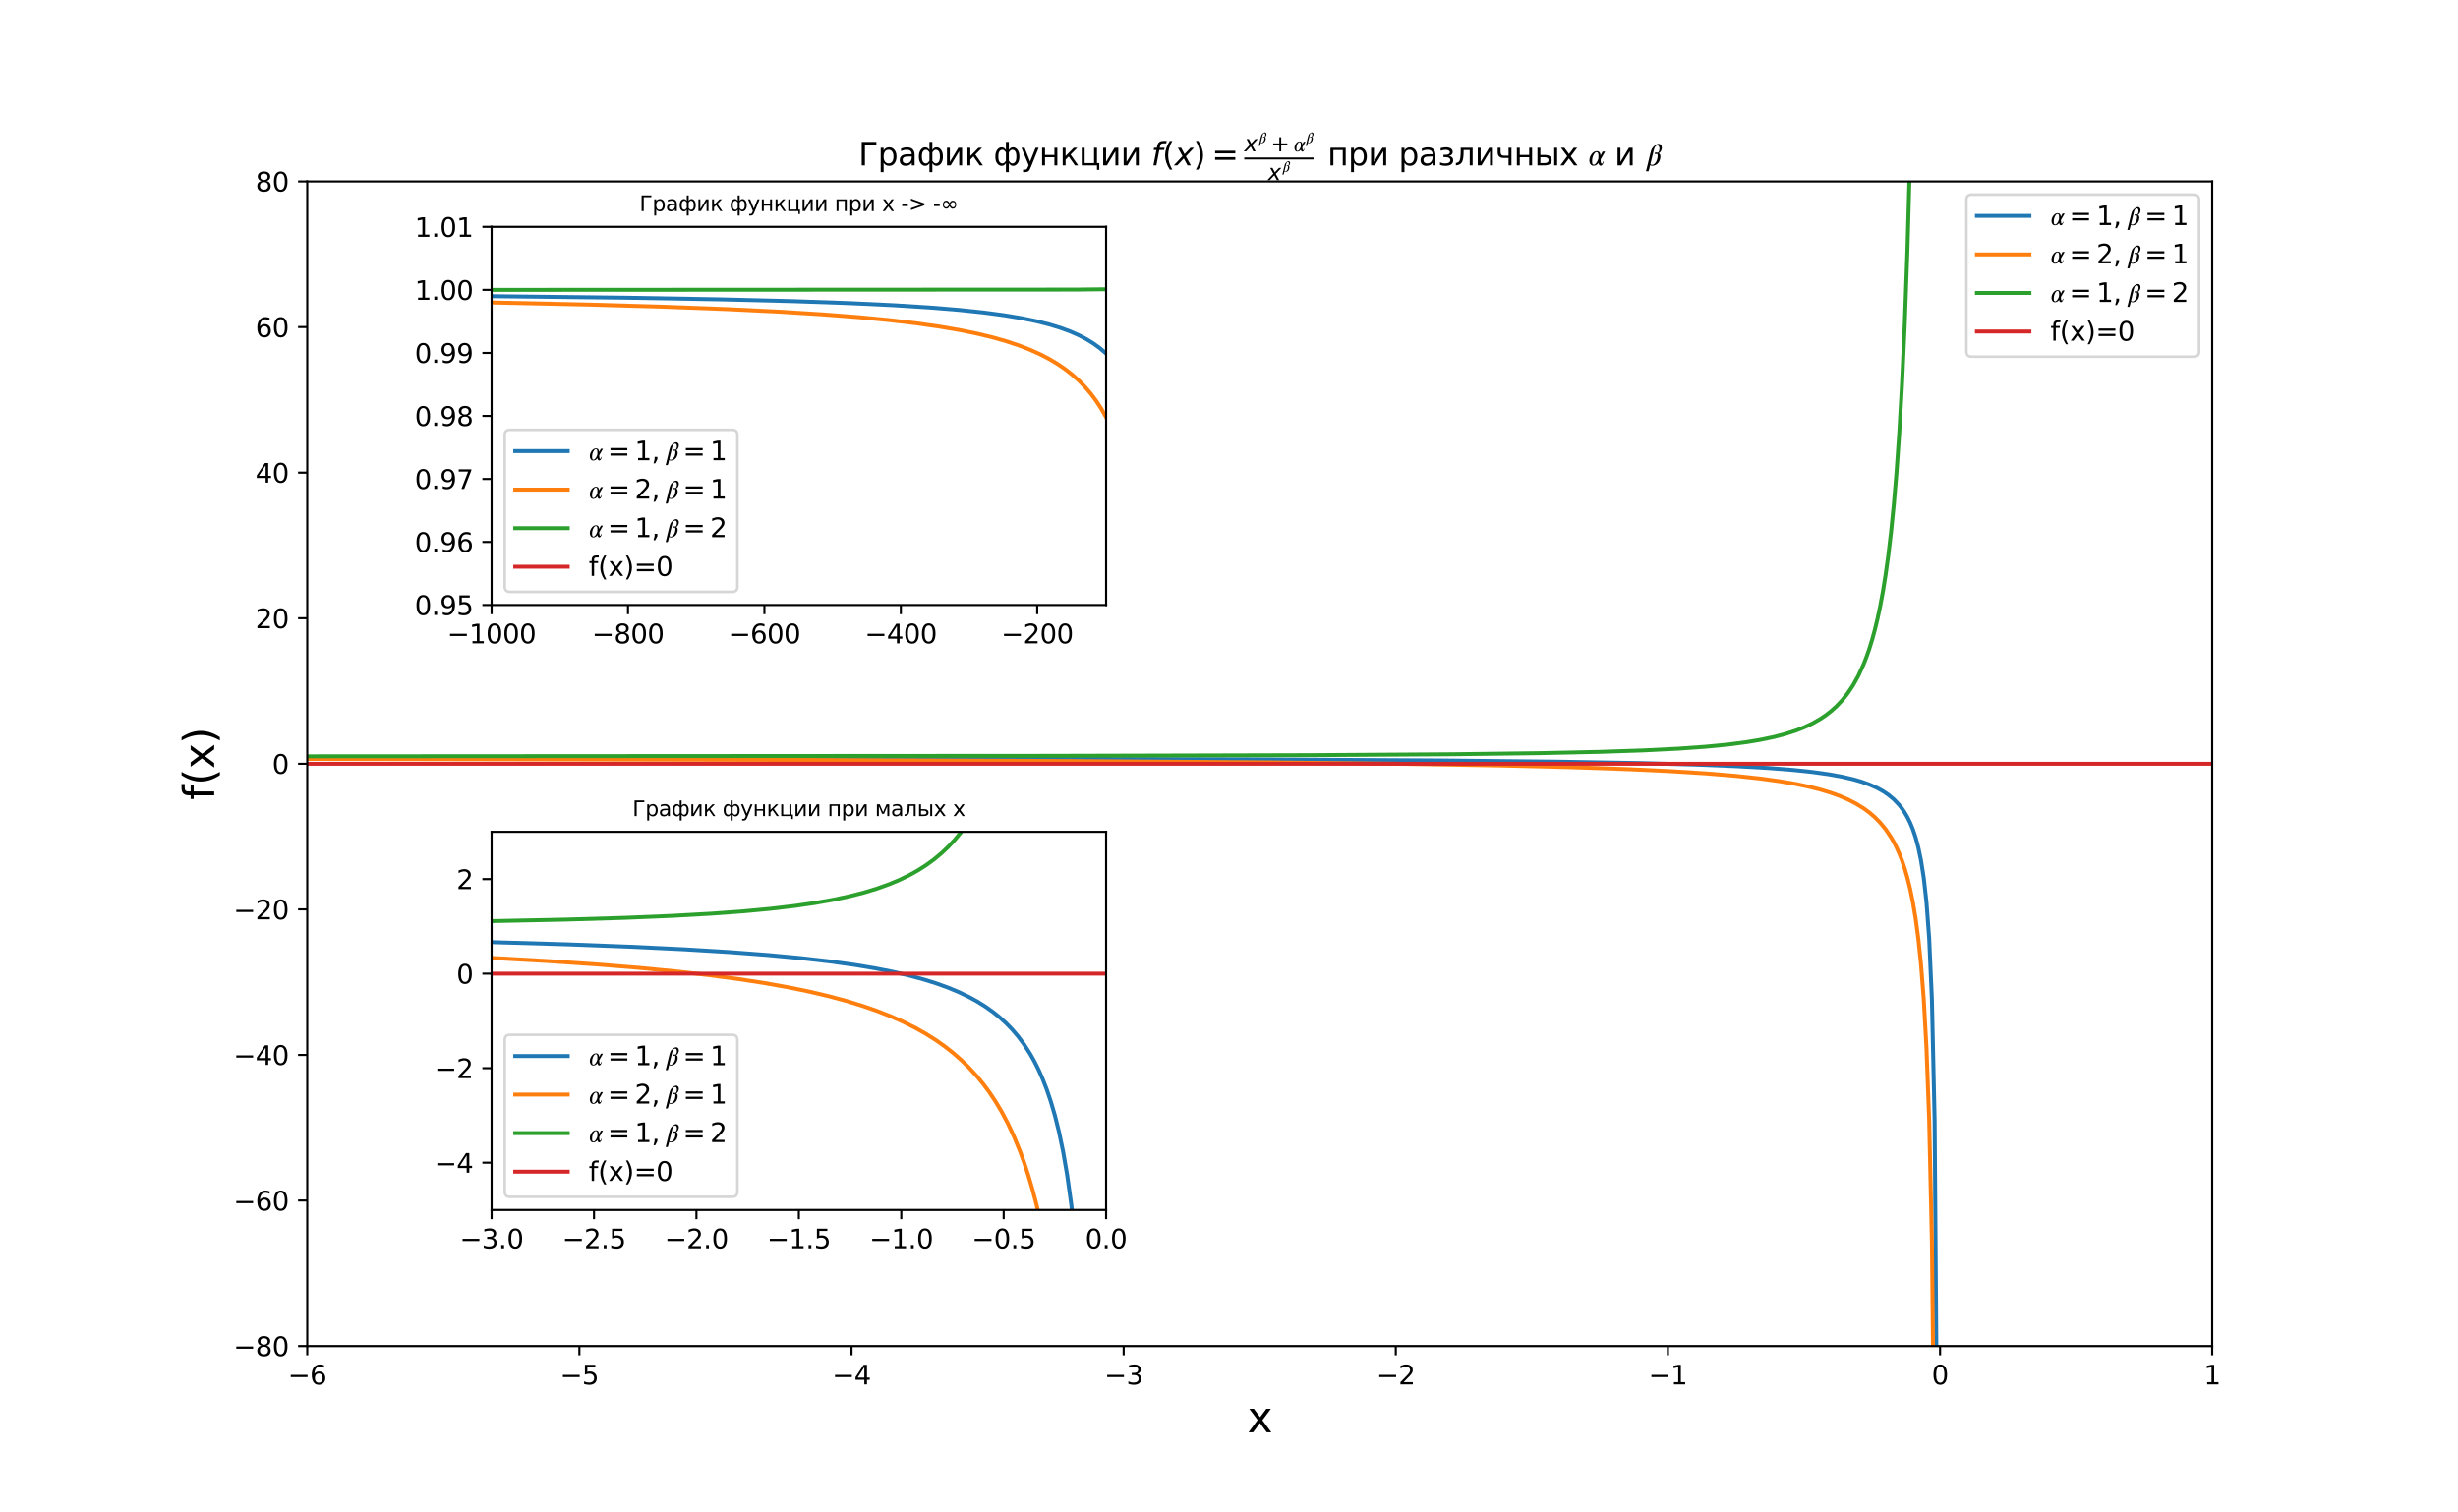 <?xml version="1.0" encoding="utf-8" standalone="no"?>
<!DOCTYPE svg PUBLIC "-//W3C//DTD SVG 1.1//EN"
  "http://www.w3.org/Graphics/SVG/1.1/DTD/svg11.dtd">
<svg xmlns:xlink="http://www.w3.org/1999/xlink" width="936pt" height="576pt" viewBox="0 0 936 576" xmlns="http://www.w3.org/2000/svg" version="1.1">
 <defs>
  <style type="text/css">*{stroke-linejoin: round; stroke-linecap: butt}</style>
 </defs>
 <g id="figure_1">
  <g id="patch_1">
   <path d="M 0 576 
L 936 576 
L 936 0 
L 0 0 
z
" style="fill: #ffffff"/>
  </g>
  <g id="axes_1">
   <g id="patch_2">
    <path d="M 117 512.64 
L 842.4 512.64 
L 842.4 69.12 
L 117 69.12 
z
" style="fill: #ffffff"/>
   </g>
   <g id="matplotlib.axis_1">
    <g id="xtick_1">
     <g id="line2d_1">
      <defs>
       <path id="m47c4c769db" d="M 0 0 
L 0 3.5 
" style="stroke: #000000; stroke-width: 0.8"/>
      </defs>
      <g>
       <use xlink:href="#m47c4c769db" x="117" y="512.64" style="stroke: #000000; stroke-width: 0.8"/>
      </g>
     </g>
     <g id="text_1">
      <!-- −6 -->
      <g transform="translate(109.629 527.238) scale(0.1 -0.1)">
       <defs>
        <path id="DejaVuSans-2212" d="M 678 2272 
L 4684 2272 
L 4684 1741 
L 678 1741 
L 678 2272 
z
" transform="scale(0.016)"/>
        <path id="DejaVuSans-36" d="M 2113 2584 
Q 1688 2584 1439 2293 
Q 1191 2003 1191 1497 
Q 1191 994 1439 701 
Q 1688 409 2113 409 
Q 2538 409 2786 701 
Q 3034 994 3034 1497 
Q 3034 2003 2786 2293 
Q 2538 2584 2113 2584 
z
M 3366 4563 
L 3366 3988 
Q 3128 4100 2886 4159 
Q 2644 4219 2406 4219 
Q 1781 4219 1451 3797 
Q 1122 3375 1075 2522 
Q 1259 2794 1537 2939 
Q 1816 3084 2150 3084 
Q 2853 3084 3261 2657 
Q 3669 2231 3669 1497 
Q 3669 778 3244 343 
Q 2819 -91 2113 -91 
Q 1303 -91 875 529 
Q 447 1150 447 2328 
Q 447 3434 972 4092 
Q 1497 4750 2381 4750 
Q 2619 4750 2861 4703 
Q 3103 4656 3366 4563 
z
" transform="scale(0.016)"/>
       </defs>
       <use xlink:href="#DejaVuSans-2212"/>
       <use xlink:href="#DejaVuSans-36" x="83.789"/>
      </g>
     </g>
    </g>
    <g id="xtick_2">
     <g id="line2d_2">
      <g>
       <use xlink:href="#m47c4c769db" x="220.629" y="512.64" style="stroke: #000000; stroke-width: 0.8"/>
      </g>
     </g>
     <g id="text_2">
      <!-- −5 -->
      <g transform="translate(213.257 527.238) scale(0.1 -0.1)">
       <defs>
        <path id="DejaVuSans-35" d="M 691 4666 
L 3169 4666 
L 3169 4134 
L 1269 4134 
L 1269 2991 
Q 1406 3038 1543 3061 
Q 1681 3084 1819 3084 
Q 2600 3084 3056 2656 
Q 3513 2228 3513 1497 
Q 3513 744 3044 326 
Q 2575 -91 1722 -91 
Q 1428 -91 1123 -41 
Q 819 9 494 109 
L 494 744 
Q 775 591 1075 516 
Q 1375 441 1709 441 
Q 2250 441 2565 725 
Q 2881 1009 2881 1497 
Q 2881 1984 2565 2268 
Q 2250 2553 1709 2553 
Q 1456 2553 1204 2497 
Q 953 2441 691 2322 
L 691 4666 
z
" transform="scale(0.016)"/>
       </defs>
       <use xlink:href="#DejaVuSans-2212"/>
       <use xlink:href="#DejaVuSans-35" x="83.789"/>
      </g>
     </g>
    </g>
    <g id="xtick_3">
     <g id="line2d_3">
      <g>
       <use xlink:href="#m47c4c769db" x="324.257" y="512.64" style="stroke: #000000; stroke-width: 0.8"/>
      </g>
     </g>
     <g id="text_3">
      <!-- −4 -->
      <g transform="translate(316.886 527.238) scale(0.1 -0.1)">
       <defs>
        <path id="DejaVuSans-34" d="M 2419 4116 
L 825 1625 
L 2419 1625 
L 2419 4116 
z
M 2253 4666 
L 3047 4666 
L 3047 1625 
L 3713 1625 
L 3713 1100 
L 3047 1100 
L 3047 0 
L 2419 0 
L 2419 1100 
L 313 1100 
L 313 1709 
L 2253 4666 
z
" transform="scale(0.016)"/>
       </defs>
       <use xlink:href="#DejaVuSans-2212"/>
       <use xlink:href="#DejaVuSans-34" x="83.789"/>
      </g>
     </g>
    </g>
    <g id="xtick_4">
     <g id="line2d_4">
      <g>
       <use xlink:href="#m47c4c769db" x="427.886" y="512.64" style="stroke: #000000; stroke-width: 0.8"/>
      </g>
     </g>
     <g id="text_4">
      <!-- −3 -->
      <g transform="translate(420.515 527.238) scale(0.1 -0.1)">
       <defs>
        <path id="DejaVuSans-33" d="M 2597 2516 
Q 3050 2419 3304 2112 
Q 3559 1806 3559 1356 
Q 3559 666 3084 287 
Q 2609 -91 1734 -91 
Q 1441 -91 1130 -33 
Q 819 25 488 141 
L 488 750 
Q 750 597 1062 519 
Q 1375 441 1716 441 
Q 2309 441 2620 675 
Q 2931 909 2931 1356 
Q 2931 1769 2642 2001 
Q 2353 2234 1838 2234 
L 1294 2234 
L 1294 2753 
L 1863 2753 
Q 2328 2753 2575 2939 
Q 2822 3125 2822 3475 
Q 2822 3834 2567 4026 
Q 2313 4219 1838 4219 
Q 1578 4219 1281 4162 
Q 984 4106 628 3988 
L 628 4550 
Q 988 4650 1302 4700 
Q 1616 4750 1894 4750 
Q 2613 4750 3031 4423 
Q 3450 4097 3450 3541 
Q 3450 3153 3228 2886 
Q 3006 2619 2597 2516 
z
" transform="scale(0.016)"/>
       </defs>
       <use xlink:href="#DejaVuSans-2212"/>
       <use xlink:href="#DejaVuSans-33" x="83.789"/>
      </g>
     </g>
    </g>
    <g id="xtick_5">
     <g id="line2d_5">
      <g>
       <use xlink:href="#m47c4c769db" x="531.514" y="512.64" style="stroke: #000000; stroke-width: 0.8"/>
      </g>
     </g>
     <g id="text_5">
      <!-- −2 -->
      <g transform="translate(524.143 527.238) scale(0.1 -0.1)">
       <defs>
        <path id="DejaVuSans-32" d="M 1228 531 
L 3431 531 
L 3431 0 
L 469 0 
L 469 531 
Q 828 903 1448 1529 
Q 2069 2156 2228 2338 
Q 2531 2678 2651 2914 
Q 2772 3150 2772 3378 
Q 2772 3750 2511 3984 
Q 2250 4219 1831 4219 
Q 1534 4219 1204 4116 
Q 875 4013 500 3803 
L 500 4441 
Q 881 4594 1212 4672 
Q 1544 4750 1819 4750 
Q 2544 4750 2975 4387 
Q 3406 4025 3406 3419 
Q 3406 3131 3298 2873 
Q 3191 2616 2906 2266 
Q 2828 2175 2409 1742 
Q 1991 1309 1228 531 
z
" transform="scale(0.016)"/>
       </defs>
       <use xlink:href="#DejaVuSans-2212"/>
       <use xlink:href="#DejaVuSans-32" x="83.789"/>
      </g>
     </g>
    </g>
    <g id="xtick_6">
     <g id="line2d_6">
      <g>
       <use xlink:href="#m47c4c769db" x="635.143" y="512.64" style="stroke: #000000; stroke-width: 0.8"/>
      </g>
     </g>
     <g id="text_6">
      <!-- −1 -->
      <g transform="translate(627.772 527.238) scale(0.1 -0.1)">
       <defs>
        <path id="DejaVuSans-31" d="M 794 531 
L 1825 531 
L 1825 4091 
L 703 3866 
L 703 4441 
L 1819 4666 
L 2450 4666 
L 2450 531 
L 3481 531 
L 3481 0 
L 794 0 
L 794 531 
z
" transform="scale(0.016)"/>
       </defs>
       <use xlink:href="#DejaVuSans-2212"/>
       <use xlink:href="#DejaVuSans-31" x="83.789"/>
      </g>
     </g>
    </g>
    <g id="xtick_7">
     <g id="line2d_7">
      <g>
       <use xlink:href="#m47c4c769db" x="738.771" y="512.64" style="stroke: #000000; stroke-width: 0.8"/>
      </g>
     </g>
     <g id="text_7">
      <!-- 0 -->
      <g transform="translate(735.59 527.238) scale(0.1 -0.1)">
       <defs>
        <path id="DejaVuSans-30" d="M 2034 4250 
Q 1547 4250 1301 3770 
Q 1056 3291 1056 2328 
Q 1056 1369 1301 889 
Q 1547 409 2034 409 
Q 2525 409 2770 889 
Q 3016 1369 3016 2328 
Q 3016 3291 2770 3770 
Q 2525 4250 2034 4250 
z
M 2034 4750 
Q 2819 4750 3233 4129 
Q 3647 3509 3647 2328 
Q 3647 1150 3233 529 
Q 2819 -91 2034 -91 
Q 1250 -91 836 529 
Q 422 1150 422 2328 
Q 422 3509 836 4129 
Q 1250 4750 2034 4750 
z
" transform="scale(0.016)"/>
       </defs>
       <use xlink:href="#DejaVuSans-30"/>
      </g>
     </g>
    </g>
    <g id="xtick_8">
     <g id="line2d_8">
      <g>
       <use xlink:href="#m47c4c769db" x="842.4" y="512.64" style="stroke: #000000; stroke-width: 0.8"/>
      </g>
     </g>
     <g id="text_8">
      <!-- 1 -->
      <g transform="translate(839.219 527.238) scale(0.1 -0.1)">
       <use xlink:href="#DejaVuSans-31"/>
      </g>
     </g>
    </g>
    <g id="text_9">
     <!-- x -->
     <g transform="translate(474.965 545.476) scale(0.16 -0.16)">
      <defs>
       <path id="DejaVuSans-78" d="M 3513 3500 
L 2247 1797 
L 3578 0 
L 2900 0 
L 1881 1375 
L 863 0 
L 184 0 
L 1544 1831 
L 300 3500 
L 978 3500 
L 1906 2253 
L 2834 3500 
L 3513 3500 
z
" transform="scale(0.016)"/>
      </defs>
      <use xlink:href="#DejaVuSans-78"/>
     </g>
    </g>
   </g>
   <g id="matplotlib.axis_2">
    <g id="ytick_1">
     <g id="line2d_9">
      <defs>
       <path id="mc856f5f20f" d="M 0 0 
L -3.5 0 
" style="stroke: #000000; stroke-width: 0.8"/>
      </defs>
      <g>
       <use xlink:href="#mc856f5f20f" x="117" y="512.64" style="stroke: #000000; stroke-width: 0.8"/>
      </g>
     </g>
     <g id="text_10">
      <!-- −80 -->
      <g transform="translate(88.895 516.439) scale(0.1 -0.1)">
       <defs>
        <path id="DejaVuSans-38" d="M 2034 2216 
Q 1584 2216 1326 1975 
Q 1069 1734 1069 1313 
Q 1069 891 1326 650 
Q 1584 409 2034 409 
Q 2484 409 2743 651 
Q 3003 894 3003 1313 
Q 3003 1734 2745 1975 
Q 2488 2216 2034 2216 
z
M 1403 2484 
Q 997 2584 770 2862 
Q 544 3141 544 3541 
Q 544 4100 942 4425 
Q 1341 4750 2034 4750 
Q 2731 4750 3128 4425 
Q 3525 4100 3525 3541 
Q 3525 3141 3298 2862 
Q 3072 2584 2669 2484 
Q 3125 2378 3379 2068 
Q 3634 1759 3634 1313 
Q 3634 634 3220 271 
Q 2806 -91 2034 -91 
Q 1263 -91 848 271 
Q 434 634 434 1313 
Q 434 1759 690 2068 
Q 947 2378 1403 2484 
z
M 1172 3481 
Q 1172 3119 1398 2916 
Q 1625 2713 2034 2713 
Q 2441 2713 2670 2916 
Q 2900 3119 2900 3481 
Q 2900 3844 2670 4047 
Q 2441 4250 2034 4250 
Q 1625 4250 1398 4047 
Q 1172 3844 1172 3481 
z
" transform="scale(0.016)"/>
       </defs>
       <use xlink:href="#DejaVuSans-2212"/>
       <use xlink:href="#DejaVuSans-38" x="83.789"/>
       <use xlink:href="#DejaVuSans-30" x="147.412"/>
      </g>
     </g>
    </g>
    <g id="ytick_2">
     <g id="line2d_10">
      <g>
       <use xlink:href="#mc856f5f20f" x="117" y="457.2" style="stroke: #000000; stroke-width: 0.8"/>
      </g>
     </g>
     <g id="text_11">
      <!-- −60 -->
      <g transform="translate(88.895 460.999) scale(0.1 -0.1)">
       <use xlink:href="#DejaVuSans-2212"/>
       <use xlink:href="#DejaVuSans-36" x="83.789"/>
       <use xlink:href="#DejaVuSans-30" x="147.412"/>
      </g>
     </g>
    </g>
    <g id="ytick_3">
     <g id="line2d_11">
      <g>
       <use xlink:href="#mc856f5f20f" x="117" y="401.76" style="stroke: #000000; stroke-width: 0.8"/>
      </g>
     </g>
     <g id="text_12">
      <!-- −40 -->
      <g transform="translate(88.895 405.559) scale(0.1 -0.1)">
       <use xlink:href="#DejaVuSans-2212"/>
       <use xlink:href="#DejaVuSans-34" x="83.789"/>
       <use xlink:href="#DejaVuSans-30" x="147.412"/>
      </g>
     </g>
    </g>
    <g id="ytick_4">
     <g id="line2d_12">
      <g>
       <use xlink:href="#mc856f5f20f" x="117" y="346.32" style="stroke: #000000; stroke-width: 0.8"/>
      </g>
     </g>
     <g id="text_13">
      <!-- −20 -->
      <g transform="translate(88.895 350.119) scale(0.1 -0.1)">
       <use xlink:href="#DejaVuSans-2212"/>
       <use xlink:href="#DejaVuSans-32" x="83.789"/>
       <use xlink:href="#DejaVuSans-30" x="147.412"/>
      </g>
     </g>
    </g>
    <g id="ytick_5">
     <g id="line2d_13">
      <g>
       <use xlink:href="#mc856f5f20f" x="117" y="290.88" style="stroke: #000000; stroke-width: 0.8"/>
      </g>
     </g>
     <g id="text_14">
      <!-- 0 -->
      <g transform="translate(103.638 294.679) scale(0.1 -0.1)">
       <use xlink:href="#DejaVuSans-30"/>
      </g>
     </g>
    </g>
    <g id="ytick_6">
     <g id="line2d_14">
      <g>
       <use xlink:href="#mc856f5f20f" x="117" y="235.44" style="stroke: #000000; stroke-width: 0.8"/>
      </g>
     </g>
     <g id="text_15">
      <!-- 20 -->
      <g transform="translate(97.275 239.239) scale(0.1 -0.1)">
       <use xlink:href="#DejaVuSans-32"/>
       <use xlink:href="#DejaVuSans-30" x="63.623"/>
      </g>
     </g>
    </g>
    <g id="ytick_7">
     <g id="line2d_15">
      <g>
       <use xlink:href="#mc856f5f20f" x="117" y="180" style="stroke: #000000; stroke-width: 0.8"/>
      </g>
     </g>
     <g id="text_16">
      <!-- 40 -->
      <g transform="translate(97.275 183.799) scale(0.1 -0.1)">
       <use xlink:href="#DejaVuSans-34"/>
       <use xlink:href="#DejaVuSans-30" x="63.623"/>
      </g>
     </g>
    </g>
    <g id="ytick_8">
     <g id="line2d_16">
      <g>
       <use xlink:href="#mc856f5f20f" x="117" y="124.56" style="stroke: #000000; stroke-width: 0.8"/>
      </g>
     </g>
     <g id="text_17">
      <!-- 60 -->
      <g transform="translate(97.275 128.359) scale(0.1 -0.1)">
       <use xlink:href="#DejaVuSans-36"/>
       <use xlink:href="#DejaVuSans-30" x="63.623"/>
      </g>
     </g>
    </g>
    <g id="ytick_9">
     <g id="line2d_17">
      <g>
       <use xlink:href="#mc856f5f20f" x="117" y="69.12" style="stroke: #000000; stroke-width: 0.8"/>
      </g>
     </g>
     <g id="text_18">
      <!-- 80 -->
      <g transform="translate(97.275 72.919) scale(0.1 -0.1)">
       <use xlink:href="#DejaVuSans-38"/>
       <use xlink:href="#DejaVuSans-30" x="63.623"/>
      </g>
     </g>
    </g>
    <g id="text_19">
     <!-- f(x) -->
     <g transform="translate(81.568 304.674) rotate(-90) scale(0.16 -0.16)">
      <defs>
       <path id="DejaVuSans-66" d="M 2375 4863 
L 2375 4384 
L 1825 4384 
Q 1516 4384 1395 4259 
Q 1275 4134 1275 3809 
L 1275 3500 
L 2222 3500 
L 2222 3053 
L 1275 3053 
L 1275 0 
L 697 0 
L 697 3053 
L 147 3053 
L 147 3500 
L 697 3500 
L 697 3744 
Q 697 4328 969 4595 
Q 1241 4863 1831 4863 
L 2375 4863 
z
" transform="scale(0.016)"/>
       <path id="DejaVuSans-28" d="M 1984 4856 
Q 1566 4138 1362 3434 
Q 1159 2731 1159 2009 
Q 1159 1288 1364 580 
Q 1569 -128 1984 -844 
L 1484 -844 
Q 1016 -109 783 600 
Q 550 1309 550 2009 
Q 550 2706 781 3412 
Q 1013 4119 1484 4856 
L 1984 4856 
z
" transform="scale(0.016)"/>
       <path id="DejaVuSans-29" d="M 513 4856 
L 1013 4856 
Q 1481 4119 1714 3412 
Q 1947 2706 1947 2009 
Q 1947 1309 1714 600 
Q 1481 -109 1013 -844 
L 513 -844 
Q 928 -128 1133 580 
Q 1338 1288 1338 2009 
Q 1338 2731 1133 3434 
Q 928 4138 513 4856 
z
" transform="scale(0.016)"/>
      </defs>
      <use xlink:href="#DejaVuSans-66"/>
      <use xlink:href="#DejaVuSans-28" x="35.205"/>
      <use xlink:href="#DejaVuSans-78" x="74.219"/>
      <use xlink:href="#DejaVuSans-29" x="133.398"/>
     </g>
    </g>
   </g>
   <g id="line2d_18">
    <path d="M 115.964 288.569 
L 355.346 288.857 
L 476.591 289.204 
L 548.095 289.615 
L 592.655 290.074 
L 623.744 290.605 
L 645.506 291.188 
L 661.05 291.804 
L 673.485 292.508 
L 682.812 293.241 
L 690.066 294.006 
L 696.284 294.869 
L 701.465 295.808 
L 705.61 296.771 
L 708.719 297.667 
L 711.828 298.77 
L 714.937 300.16 
L 717.009 301.308 
L 719.082 302.697 
L 721.155 304.414 
L 723.227 306.588 
L 724.263 307.908 
L 725.3 309.431 
L 726.336 311.208 
L 727.372 313.308 
L 728.409 315.828 
L 729.445 318.908 
L 730.481 322.758 
L 731.517 327.708 
L 732.554 334.308 
L 733.59 343.548 
L 734.626 357.408 
L 735.663 380.508 
L 736.699 426.708 
L 737.735 565.308 
L 737.735 565.308 
" clip-path="url(#p60fe264e9e)" style="fill: none; stroke: #1f77b4; stroke-width: 1.5; stroke-linecap: square"/>
   </g>
   <g id="line2d_19">
    <path d="M 115.964 289.03 
L 297.314 289.409 
L 408.196 289.846 
L 481.773 290.343 
L 532.551 290.894 
L 569.857 291.509 
L 597.837 292.184 
L 619.599 292.929 
L 636.179 293.708 
L 649.651 294.555 
L 661.05 295.5 
L 670.377 296.508 
L 677.631 297.505 
L 683.848 298.568 
L 689.03 299.658 
L 693.175 300.708 
L 697.32 301.968 
L 700.429 303.092 
L 703.538 304.414 
L 706.647 305.992 
L 709.755 307.908 
L 711.828 309.431 
L 713.901 311.208 
L 715.973 313.308 
L 718.046 315.828 
L 720.118 318.908 
L 721.155 320.72 
L 722.191 322.758 
L 723.227 325.068 
L 724.263 327.708 
L 725.3 330.754 
L 726.336 334.308 
L 727.372 338.508 
L 728.409 343.548 
L 729.445 349.708 
L 730.481 357.408 
L 731.517 367.308 
L 732.554 380.508 
L 733.59 398.988 
L 734.626 426.708 
L 735.663 472.908 
L 736.743 577 
L 736.743 577 
" clip-path="url(#p60fe264e9e)" style="fill: none; stroke: #ff7f0e; stroke-width: 1.5; stroke-linecap: square"/>
   </g>
   <g id="line2d_20">
    <path d="M 115.964 288.031 
L 398.87 287.85 
L 499.389 287.589 
L 553.276 287.243 
L 586.437 286.825 
L 609.236 286.334 
L 625.816 285.775 
L 639.288 285.1 
L 649.651 284.36 
L 657.941 283.552 
L 665.195 282.609 
L 670.377 281.744 
L 675.558 280.658 
L 679.703 279.576 
L 683.848 278.24 
L 686.957 277.02 
L 690.066 275.559 
L 693.175 273.79 
L 695.247 272.394 
L 697.32 270.783 
L 699.393 268.911 
L 701.465 266.719 
L 703.538 264.129 
L 705.61 261.038 
L 707.683 257.308 
L 709.755 252.751 
L 710.792 250.083 
L 711.828 247.102 
L 712.864 243.756 
L 713.901 239.983 
L 714.937 235.707 
L 715.973 230.835 
L 717.009 225.251 
L 718.046 218.808 
L 719.082 211.321 
L 720.118 202.552 
L 721.155 192.191 
L 722.191 179.827 
L 723.227 164.908 
L 724.263 146.679 
L 725.3 124.084 
L 726.336 95.608 
L 727.372 59.017 
L 728.598 -1 
L 728.598 -1 
" clip-path="url(#p60fe264e9e)" style="fill: none; stroke: #2ca02c; stroke-width: 1.5; stroke-linecap: square"/>
   </g>
   <g id="line2d_21">
    <path d="M 116.275 290.88 
L 842.4 290.88 
L 842.4 290.88 
" clip-path="url(#p60fe264e9e)" style="fill: none; stroke: #d62728; stroke-width: 1.5; stroke-linecap: square"/>
   </g>
   <g id="patch_3">
    <path d="M 117 512.64 
L 117 69.12 
" style="fill: none; stroke: #000000; stroke-width: 0.8; stroke-linejoin: miter; stroke-linecap: square"/>
   </g>
   <g id="patch_4">
    <path d="M 842.4 512.64 
L 842.4 69.12 
" style="fill: none; stroke: #000000; stroke-width: 0.8; stroke-linejoin: miter; stroke-linecap: square"/>
   </g>
   <g id="patch_5">
    <path d="M 117 512.64 
L 842.4 512.64 
" style="fill: none; stroke: #000000; stroke-width: 0.8; stroke-linejoin: miter; stroke-linecap: square"/>
   </g>
   <g id="patch_6">
    <path d="M 117 69.12 
L 842.4 69.12 
" style="fill: none; stroke: #000000; stroke-width: 0.8; stroke-linejoin: miter; stroke-linecap: square"/>
   </g>
   <g id="text_20">
    <!-- График функции $f(x)=\frac{x^𝛽 + 𝛼^𝛽}{x^𝛽}$ при различных $𝛼$ и $𝛽$ -->
    <g transform="translate(326.94 63.12) scale(0.12 -0.12)">
     <defs>
      <path id="DejaVuSans-413" d="M 628 0 
L 628 4666 
L 3531 4666 
L 3531 4134 
L 1259 4134 
L 1259 0 
L 628 0 
z
" transform="scale(0.016)"/>
      <path id="DejaVuSans-440" d="M 1159 525 
L 1159 -1331 
L 581 -1331 
L 581 3500 
L 1159 3500 
L 1159 2969 
Q 1341 3281 1617 3432 
Q 1894 3584 2278 3584 
Q 2916 3584 3314 3078 
Q 3713 2572 3713 1747 
Q 3713 922 3314 415 
Q 2916 -91 2278 -91 
Q 1894 -91 1617 61 
Q 1341 213 1159 525 
z
M 3116 1747 
Q 3116 2381 2855 2742 
Q 2594 3103 2138 3103 
Q 1681 3103 1420 2742 
Q 1159 2381 1159 1747 
Q 1159 1113 1420 752 
Q 1681 391 2138 391 
Q 2594 391 2855 752 
Q 3116 1113 3116 1747 
z
" transform="scale(0.016)"/>
      <path id="DejaVuSans-430" d="M 2194 1759 
Q 1497 1759 1228 1600 
Q 959 1441 959 1056 
Q 959 750 1161 570 
Q 1363 391 1709 391 
Q 2188 391 2477 730 
Q 2766 1069 2766 1631 
L 2766 1759 
L 2194 1759 
z
M 3341 1997 
L 3341 0 
L 2766 0 
L 2766 531 
Q 2569 213 2275 61 
Q 1981 -91 1556 -91 
Q 1019 -91 701 211 
Q 384 513 384 1019 
Q 384 1609 779 1909 
Q 1175 2209 1959 2209 
L 2766 2209 
L 2766 2266 
Q 2766 2663 2505 2880 
Q 2244 3097 1772 3097 
Q 1472 3097 1187 3025 
Q 903 2953 641 2809 
L 641 3341 
Q 956 3463 1253 3523 
Q 1550 3584 1831 3584 
Q 2591 3584 2966 3190 
Q 3341 2797 3341 1997 
z
" transform="scale(0.016)"/>
      <path id="DejaVuSans-444" d="M 947 1747 
Q 947 1013 1173 702 
Q 1400 391 1784 391 
Q 2091 391 2447 916 
L 2447 2578 
Q 2091 3103 1784 3103 
Q 1400 3103 1173 2792 
Q 947 2481 947 1747 
z
M 2447 -1331 
L 2447 447 
Q 2269 153 2064 31 
Q 1859 -91 1600 -91 
Q 1078 -91 714 392 
Q 350 875 350 1734 
Q 350 2594 714 3089 
Q 1078 3584 1600 3584 
Q 1859 3584 2064 3465 
Q 2269 3347 2447 3053 
L 2447 4666 
L 3025 4666 
L 3025 3053 
Q 3203 3347 3408 3465 
Q 3613 3584 3872 3584 
Q 4394 3584 4758 3089 
Q 5122 2594 5122 1734 
Q 5122 875 4758 392 
Q 4394 -91 3872 -91 
Q 3613 -91 3408 31 
Q 3203 153 3025 447 
L 3025 -1331 
L 2447 -1331 
z
M 4525 1747 
Q 4525 2481 4298 2792 
Q 4072 3103 3688 3103 
Q 3381 3103 3025 2578 
L 3025 916 
Q 3381 391 3688 391 
Q 4072 391 4298 702 
Q 4525 1013 4525 1747 
z
" transform="scale(0.016)"/>
      <path id="DejaVuSans-438" d="M 3578 3500 
L 3578 0 
L 3006 0 
L 3006 2809 
L 1319 0 
L 581 0 
L 581 3500 
L 1153 3500 
L 1153 697 
L 2838 3500 
L 3578 3500 
z
" transform="scale(0.016)"/>
      <path id="DejaVuSans-43a" d="M 581 3500 
L 1153 3500 
L 1153 1856 
L 2775 3500 
L 3481 3500 
L 2144 2147 
L 3653 0 
L 3009 0 
L 1769 1766 
L 1153 1141 
L 1153 0 
L 581 0 
L 581 3500 
z
" transform="scale(0.016)"/>
      <path id="DejaVuSans-20" transform="scale(0.016)"/>
      <path id="DejaVuSans-443" d="M 2059 -325 
Q 1816 -950 1584 -1140 
Q 1353 -1331 966 -1331 
L 506 -1331 
L 506 -850 
L 844 -850 
Q 1081 -850 1212 -737 
Q 1344 -625 1503 -206 
L 1606 56 
L 191 3500 
L 800 3500 
L 1894 763 
L 2988 3500 
L 3597 3500 
L 2059 -325 
z
" transform="scale(0.016)"/>
      <path id="DejaVuSans-43d" d="M 581 3500 
L 1159 3500 
L 1159 2072 
L 3025 2072 
L 3025 3500 
L 3603 3500 
L 3603 0 
L 3025 0 
L 3025 1613 
L 1159 1613 
L 1159 0 
L 581 0 
L 581 3500 
z
" transform="scale(0.016)"/>
      <path id="DejaVuSans-446" d="M 3603 0 
L 581 0 
L 581 3500 
L 1159 3500 
L 1159 459 
L 3025 459 
L 3025 3500 
L 3603 3500 
L 3603 459 
L 4063 459 
L 4063 -884 
L 3603 -884 
L 3603 0 
z
" transform="scale(0.016)"/>
      <path id="DejaVuSans-Oblique-66" d="M 3059 4863 
L 2969 4384 
L 2419 4384 
Q 2106 4384 1964 4261 
Q 1822 4138 1753 3809 
L 1691 3500 
L 2638 3500 
L 2553 3053 
L 1606 3053 
L 1013 0 
L 434 0 
L 1031 3053 
L 481 3053 
L 563 3500 
L 1113 3500 
L 1159 3744 
Q 1278 4363 1576 4613 
Q 1875 4863 2516 4863 
L 3059 4863 
z
" transform="scale(0.016)"/>
      <path id="DejaVuSans-Oblique-78" d="M 3841 3500 
L 2234 1784 
L 3219 0 
L 2559 0 
L 1819 1388 
L 531 0 
L -166 0 
L 1556 1844 
L 641 3500 
L 1300 3500 
L 1972 2234 
L 3144 3500 
L 3841 3500 
z
" transform="scale(0.016)"/>
      <path id="DejaVuSans-3d" d="M 678 2906 
L 4684 2906 
L 4684 2381 
L 678 2381 
L 678 2906 
z
M 678 1631 
L 4684 1631 
L 4684 1100 
L 678 1100 
L 678 1631 
z
" transform="scale(0.016)"/>
      <path id="STIXGeneral-Regular-1d6fd" d="M 301 -672 
L 1043 2394 
Q 1203 3053 1356 3321 
Q 1510 3590 1894 3923 
Q 2304 4275 2682 4275 
Q 2950 4275 3132 4070 
Q 3315 3866 3315 3546 
Q 3315 3181 3139 2854 
Q 2963 2528 2675 2400 
L 2675 2394 
Q 3034 2298 3034 1741 
Q 3034 1434 2915 1091 
Q 2797 749 2630 538 
Q 2150 -77 1402 -77 
Q 1158 -77 992 58 
L 813 -723 
Q 762 -960 666 -1171 
L 160 -1171 
Q 211 -1062 301 -672 
z
M 1702 2938 
L 1050 256 
Q 1190 109 1363 109 
Q 1709 109 1981 432 
Q 2253 755 2371 1152 
Q 2490 1549 2490 1888 
Q 2490 2291 2355 2291 
Q 2291 2291 2217 2265 
Q 2144 2240 2086 2240 
Q 2003 2240 1942 2281 
Q 1882 2323 1882 2381 
Q 1882 2445 1955 2499 
Q 2029 2554 2182 2554 
Q 2202 2554 2307 2538 
Q 2413 2522 2464 2522 
Q 2650 2522 2749 2816 
Q 2848 3110 2848 3315 
Q 2848 3571 2749 3763 
Q 2650 3955 2458 3955 
Q 2317 3955 2205 3897 
Q 2093 3840 2022 3757 
Q 1952 3674 1888 3526 
Q 1824 3379 1789 3257 
Q 1754 3136 1702 2938 
z
" transform="scale(0.016)"/>
      <path id="DejaVuSans-2b" d="M 2944 4013 
L 2944 2272 
L 4684 2272 
L 4684 1741 
L 2944 1741 
L 2944 0 
L 2419 0 
L 2419 1741 
L 678 1741 
L 678 2272 
L 2419 2272 
L 2419 4013 
L 2944 4013 
z
" transform="scale(0.016)"/>
      <path id="STIXGeneral-Regular-1d6fc" d="M 3386 2739 
L 2496 1197 
L 2496 960 
Q 2496 704 2550 515 
Q 2605 326 2714 326 
Q 2842 326 3008 800 
L 3104 755 
Q 3014 384 2857 160 
Q 2701 -64 2496 -64 
Q 2330 -64 2208 102 
Q 2086 269 2074 493 
L 2061 493 
Q 1683 -64 1082 -64 
Q 691 -64 473 237 
Q 256 538 256 966 
Q 256 1203 301 1389 
Q 442 1978 842 2400 
Q 1242 2822 1741 2822 
Q 2093 2822 2281 2569 
Q 2470 2317 2470 1952 
L 2880 2739 
L 3386 2739 
z
M 2061 1747 
Q 2061 1946 2051 2074 
Q 2042 2202 2003 2346 
Q 1965 2490 1881 2560 
Q 1798 2630 1664 2630 
Q 1370 2630 1082 2076 
Q 794 1523 794 800 
Q 794 467 858 297 
Q 922 128 1139 128 
Q 1325 128 1523 358 
Q 1722 589 1837 825 
Q 1952 1062 2029 1293 
Q 2061 1453 2061 1747 
z
" transform="scale(0.016)"/>
      <path id="DejaVuSans-43f" d="M 3603 3500 
L 3603 0 
L 3025 0 
L 3025 3041 
L 1159 3041 
L 1159 0 
L 581 0 
L 581 3500 
L 3603 3500 
z
" transform="scale(0.016)"/>
      <path id="DejaVuSans-437" d="M 2206 1888 
Q 2594 1813 2809 1584 
Q 3025 1356 3025 1019 
Q 3025 478 2622 193 
Q 2219 -91 1475 -91 
Q 1225 -91 961 -47 
Q 697 -3 416 84 
L 416 619 
Q 638 503 903 445 
Q 1169 388 1459 388 
Q 1931 388 2195 563 
Q 2459 738 2459 1019 
Q 2459 1294 2225 1461 
Q 1991 1628 1563 1628 
L 1100 1628 
L 1100 2103 
L 1584 2103 
Q 1947 2103 2158 2242 
Q 2369 2381 2369 2600 
Q 2369 2800 2151 2944 
Q 1934 3088 1563 3088 
Q 1341 3088 1089 3047 
Q 838 3006 534 2916 
L 534 3438 
Q 841 3513 1106 3550 
Q 1372 3588 1609 3588 
Q 2222 3588 2576 3342 
Q 2931 3097 2931 2656 
Q 2931 2366 2743 2164 
Q 2556 1963 2206 1888 
z
" transform="scale(0.016)"/>
      <path id="DejaVuSans-43b" d="M 238 0 
L 238 478 
Q 806 566 981 959 
Q 1194 1513 1194 2928 
L 1194 3500 
L 3559 3500 
L 3559 0 
L 2984 0 
L 2984 3041 
L 1769 3041 
L 1769 2694 
Q 1769 1344 1494 738 
Q 1200 91 238 0 
z
" transform="scale(0.016)"/>
      <path id="DejaVuSans-447" d="M 2625 0 
L 2625 1472 
L 1553 1472 
Q 1075 1472 756 1769 
Q 469 2038 469 2613 
L 469 3500 
L 1044 3500 
L 1044 2666 
Q 1044 2300 1206 2116 
Q 1372 1931 1697 1931 
L 2625 1931 
L 2625 3500 
L 3200 3500 
L 3200 0 
L 2625 0 
z
" transform="scale(0.016)"/>
      <path id="DejaVuSans-44b" d="M 3907 3500 
L 4482 3500 
L 4482 0 
L 3907 0 
L 3907 3500 
z
M 4195 3584 
L 4195 3584 
z
M 2781 1038 
Q 2781 1319 2576 1466 
Q 2372 1613 1978 1613 
L 1159 1613 
L 1159 459 
L 1978 459 
Q 2372 459 2576 607 
Q 2781 756 2781 1038 
z
M 581 3500 
L 1159 3500 
L 1159 2072 
L 2003 2072 
Q 2672 2072 3033 1817 
Q 3394 1563 3394 1038 
Q 3394 513 3033 256 
Q 2672 0 2003 0 
L 581 0 
L 581 3500 
z
" transform="scale(0.016)"/>
      <path id="DejaVuSans-445" d="M 3513 3500 
L 2247 1797 
L 3578 0 
L 2900 0 
L 1881 1375 
L 863 0 
L 184 0 
L 1544 1831 
L 300 3500 
L 978 3500 
L 1906 2253 
L 2834 3500 
L 3513 3500 
z
" transform="scale(0.016)"/>
     </defs>
     <use xlink:href="#DejaVuSans-413" transform="translate(0 0.976)"/>
     <use xlink:href="#DejaVuSans-440" transform="translate(60.986 0.976)"/>
     <use xlink:href="#DejaVuSans-430" transform="translate(124.463 0.976)"/>
     <use xlink:href="#DejaVuSans-444" transform="translate(185.742 0.976)"/>
     <use xlink:href="#DejaVuSans-438" transform="translate(271.24 0.976)"/>
     <use xlink:href="#DejaVuSans-43a" transform="translate(336.23 0.976)"/>
     <use xlink:href="#DejaVuSans-20" transform="translate(396.631 0.976)"/>
     <use xlink:href="#DejaVuSans-444" transform="translate(428.418 0.976)"/>
     <use xlink:href="#DejaVuSans-443" transform="translate(513.916 0.976)"/>
     <use xlink:href="#DejaVuSans-43d" transform="translate(573.096 0.976)"/>
     <use xlink:href="#DejaVuSans-43a" transform="translate(638.477 0.976)"/>
     <use xlink:href="#DejaVuSans-446" transform="translate(698.877 0.976)"/>
     <use xlink:href="#DejaVuSans-438" transform="translate(766.943 0.976)"/>
     <use xlink:href="#DejaVuSans-438" transform="translate(831.934 0.976)"/>
     <use xlink:href="#DejaVuSans-20" transform="translate(896.924 0.976)"/>
     <use xlink:href="#DejaVuSans-Oblique-66" transform="translate(928.711 0.976)"/>
     <use xlink:href="#DejaVuSans-28" transform="translate(963.916 0.976)"/>
     <use xlink:href="#DejaVuSans-Oblique-78" transform="translate(1002.93 0.976)"/>
     <use xlink:href="#DejaVuSans-29" transform="translate(1062.109 0.976)"/>
     <use xlink:href="#DejaVuSans-3d" transform="translate(1120.605 0.976)"/>
     <use xlink:href="#DejaVuSans-Oblique-78" transform="translate(1223.877 45.473) scale(0.7)"/>
     <use xlink:href="#STIXGeneral-Regular-1d6fd" transform="translate(1268.429 72.27) scale(0.49)"/>
     <use xlink:href="#DejaVuSans-2b" transform="translate(1308.138 45.473) scale(0.7)"/>
     <use xlink:href="#STIXGeneral-Regular-1d6fc" transform="translate(1380.428 45.473) scale(0.7)"/>
     <use xlink:href="#STIXGeneral-Regular-1d6fd" transform="translate(1417.778 72.27) scale(0.49)"/>
     <use xlink:href="#DejaVuSans-Oblique-78" transform="translate(1298.877 -46.005) scale(0.7)"/>
     <use xlink:href="#STIXGeneral-Regular-1d6fd" transform="translate(1343.429 -19.208) scale(0.49)"/>
     <use xlink:href="#DejaVuSans-20" transform="translate(1456.349 0.976)"/>
     <use xlink:href="#DejaVuSans-43f" transform="translate(1488.136 0.976)"/>
     <use xlink:href="#DejaVuSans-440" transform="translate(1553.517 0.976)"/>
     <use xlink:href="#DejaVuSans-438" transform="translate(1616.993 0.976)"/>
     <use xlink:href="#DejaVuSans-20" transform="translate(1681.984 0.976)"/>
     <use xlink:href="#DejaVuSans-440" transform="translate(1713.771 0.976)"/>
     <use xlink:href="#DejaVuSans-430" transform="translate(1777.247 0.976)"/>
     <use xlink:href="#DejaVuSans-437" transform="translate(1838.527 0.976)"/>
     <use xlink:href="#DejaVuSans-43b" transform="translate(1891.7 0.976)"/>
     <use xlink:href="#DejaVuSans-438" transform="translate(1955.616 0.976)"/>
     <use xlink:href="#DejaVuSans-447" transform="translate(2020.607 0.976)"/>
     <use xlink:href="#DejaVuSans-43d" transform="translate(2079.689 0.976)"/>
     <use xlink:href="#DejaVuSans-44b" transform="translate(2145.07 0.976)"/>
     <use xlink:href="#DejaVuSans-445" transform="translate(2224.025 0.976)"/>
     <use xlink:href="#DejaVuSans-20" transform="translate(2283.204 0.976)"/>
     <use xlink:href="#STIXGeneral-Regular-1d6fc" transform="translate(2314.991 0.976)"/>
     <use xlink:href="#DejaVuSans-20" transform="translate(2367.391 0.976)"/>
     <use xlink:href="#DejaVuSans-438" transform="translate(2399.178 0.976)"/>
     <use xlink:href="#DejaVuSans-20" transform="translate(2464.169 0.976)"/>
     <use xlink:href="#STIXGeneral-Regular-1d6fd" transform="translate(2495.956 0.976)"/>
     <path d="M 1223.877 19.773 
L 1223.877 26.023 
L 1443.849 26.023 
L 1443.849 19.773 
L 1223.877 19.773 
z
"/>
    </g>
   </g>
   <g id="legend_1">
    <g id="patch_7">
     <path d="M 750.8 135.833 
L 835.4 135.833 
Q 837.4 135.833 837.4 133.833 
L 837.4 76.12 
Q 837.4 74.12 835.4 74.12 
L 750.8 74.12 
Q 748.8 74.12 748.8 76.12 
L 748.8 133.833 
Q 748.8 135.833 750.8 135.833 
z
" style="fill: #ffffff; opacity: 0.8; stroke: #cccccc; stroke-linejoin: miter"/>
    </g>
    <g id="line2d_22">
     <path d="M 752.8 82.218 
L 762.8 82.218 
L 772.8 82.218 
" style="fill: none; stroke: #1f77b4; stroke-width: 1.5; stroke-linecap: square"/>
    </g>
    <g id="text_21">
     <!-- $𝛼=1, 𝛽=1$ -->
     <g transform="translate(780.8 85.718) scale(0.1 -0.1)">
      <defs>
       <path id="DejaVuSans-2c" d="M 750 794 
L 1409 794 
L 1409 256 
L 897 -744 
L 494 -744 
L 750 256 
L 750 794 
z
" transform="scale(0.016)"/>
      </defs>
      <use xlink:href="#STIXGeneral-Regular-1d6fc" transform="translate(0 0.094)"/>
      <use xlink:href="#DejaVuSans-3d" transform="translate(71.882 0.094)"/>
      <use xlink:href="#DejaVuSans-31" transform="translate(175.154 0.094)"/>
      <use xlink:href="#DejaVuSans-2c" transform="translate(238.777 0.094)"/>
      <use xlink:href="#STIXGeneral-Regular-1d6fd" transform="translate(290.046 0.094)"/>
      <use xlink:href="#DejaVuSans-3d" transform="translate(358.829 0.094)"/>
      <use xlink:href="#DejaVuSans-31" transform="translate(462.1 0.094)"/>
     </g>
    </g>
    <g id="line2d_23">
     <path d="M 752.8 96.897 
L 762.8 96.897 
L 772.8 96.897 
" style="fill: none; stroke: #ff7f0e; stroke-width: 1.5; stroke-linecap: square"/>
    </g>
    <g id="text_22">
     <!-- $𝛼=2, 𝛽=1$ -->
     <g transform="translate(780.8 100.397) scale(0.1 -0.1)">
      <use xlink:href="#STIXGeneral-Regular-1d6fc" transform="translate(0 0.781)"/>
      <use xlink:href="#DejaVuSans-3d" transform="translate(71.882 0.781)"/>
      <use xlink:href="#DejaVuSans-32" transform="translate(175.154 0.781)"/>
      <use xlink:href="#DejaVuSans-2c" transform="translate(238.777 0.781)"/>
      <use xlink:href="#STIXGeneral-Regular-1d6fd" transform="translate(290.046 0.781)"/>
      <use xlink:href="#DejaVuSans-3d" transform="translate(358.829 0.781)"/>
      <use xlink:href="#DejaVuSans-31" transform="translate(462.1 0.781)"/>
     </g>
    </g>
    <g id="line2d_24">
     <path d="M 752.8 111.575 
L 762.8 111.575 
L 772.8 111.575 
" style="fill: none; stroke: #2ca02c; stroke-width: 1.5; stroke-linecap: square"/>
    </g>
    <g id="text_23">
     <!-- $𝛼=1, 𝛽=2$ -->
     <g transform="translate(780.8 115.075) scale(0.1 -0.1)">
      <use xlink:href="#STIXGeneral-Regular-1d6fc" transform="translate(0 0.781)"/>
      <use xlink:href="#DejaVuSans-3d" transform="translate(71.882 0.781)"/>
      <use xlink:href="#DejaVuSans-31" transform="translate(175.154 0.781)"/>
      <use xlink:href="#DejaVuSans-2c" transform="translate(238.777 0.781)"/>
      <use xlink:href="#STIXGeneral-Regular-1d6fd" transform="translate(290.046 0.781)"/>
      <use xlink:href="#DejaVuSans-3d" transform="translate(358.829 0.781)"/>
      <use xlink:href="#DejaVuSans-32" transform="translate(462.1 0.781)"/>
     </g>
    </g>
    <g id="line2d_25">
     <path d="M 752.8 126.253 
L 762.8 126.253 
L 772.8 126.253 
" style="fill: none; stroke: #d62728; stroke-width: 1.5; stroke-linecap: square"/>
    </g>
    <g id="text_24">
     <!-- f(x)=0 -->
     <g transform="translate(780.8 129.753) scale(0.1 -0.1)">
      <use xlink:href="#DejaVuSans-66"/>
      <use xlink:href="#DejaVuSans-28" x="35.205"/>
      <use xlink:href="#DejaVuSans-78" x="74.219"/>
      <use xlink:href="#DejaVuSans-29" x="133.398"/>
      <use xlink:href="#DejaVuSans-3d" x="172.412"/>
      <use xlink:href="#DejaVuSans-30" x="256.201"/>
     </g>
    </g>
   </g>
  </g>
  <g id="axes_2">
   <g id="patch_8">
    <path d="M 187.2 230.4 
L 421.2 230.4 
L 421.2 86.4 
L 187.2 86.4 
z
" style="fill: #ffffff"/>
   </g>
   <g id="matplotlib.axis_3">
    <g id="xtick_9">
     <g id="line2d_26">
      <g>
       <use xlink:href="#m47c4c769db" x="187.2" y="230.4" style="stroke: #000000; stroke-width: 0.8"/>
      </g>
     </g>
     <g id="text_25">
      <!-- −1000 -->
      <g transform="translate(170.285 244.998) scale(0.1 -0.1)">
       <use xlink:href="#DejaVuSans-2212"/>
       <use xlink:href="#DejaVuSans-31" x="83.789"/>
       <use xlink:href="#DejaVuSans-30" x="147.412"/>
       <use xlink:href="#DejaVuSans-30" x="211.035"/>
       <use xlink:href="#DejaVuSans-30" x="274.658"/>
      </g>
     </g>
    </g>
    <g id="xtick_10">
     <g id="line2d_27">
      <g>
       <use xlink:href="#m47c4c769db" x="239.142" y="230.4" style="stroke: #000000; stroke-width: 0.8"/>
      </g>
     </g>
     <g id="text_26">
      <!-- −800 -->
      <g transform="translate(225.409 244.998) scale(0.1 -0.1)">
       <use xlink:href="#DejaVuSans-2212"/>
       <use xlink:href="#DejaVuSans-38" x="83.789"/>
       <use xlink:href="#DejaVuSans-30" x="147.412"/>
       <use xlink:href="#DejaVuSans-30" x="211.035"/>
      </g>
     </g>
    </g>
    <g id="xtick_11">
     <g id="line2d_28">
      <g>
       <use xlink:href="#m47c4c769db" x="291.085" y="230.4" style="stroke: #000000; stroke-width: 0.8"/>
      </g>
     </g>
     <g id="text_27">
      <!-- −600 -->
      <g transform="translate(277.351 244.998) scale(0.1 -0.1)">
       <use xlink:href="#DejaVuSans-2212"/>
       <use xlink:href="#DejaVuSans-36" x="83.789"/>
       <use xlink:href="#DejaVuSans-30" x="147.412"/>
       <use xlink:href="#DejaVuSans-30" x="211.035"/>
      </g>
     </g>
    </g>
    <g id="xtick_12">
     <g id="line2d_29">
      <g>
       <use xlink:href="#m47c4c769db" x="343.027" y="230.4" style="stroke: #000000; stroke-width: 0.8"/>
      </g>
     </g>
     <g id="text_28">
      <!-- −400 -->
      <g transform="translate(329.293 244.998) scale(0.1 -0.1)">
       <use xlink:href="#DejaVuSans-2212"/>
       <use xlink:href="#DejaVuSans-34" x="83.789"/>
       <use xlink:href="#DejaVuSans-30" x="147.412"/>
       <use xlink:href="#DejaVuSans-30" x="211.035"/>
      </g>
     </g>
    </g>
    <g id="xtick_13">
     <g id="line2d_30">
      <g>
       <use xlink:href="#m47c4c769db" x="394.969" y="230.4" style="stroke: #000000; stroke-width: 0.8"/>
      </g>
     </g>
     <g id="text_29">
      <!-- −200 -->
      <g transform="translate(381.236 244.998) scale(0.1 -0.1)">
       <use xlink:href="#DejaVuSans-2212"/>
       <use xlink:href="#DejaVuSans-32" x="83.789"/>
       <use xlink:href="#DejaVuSans-30" x="147.412"/>
       <use xlink:href="#DejaVuSans-30" x="211.035"/>
      </g>
     </g>
    </g>
   </g>
   <g id="matplotlib.axis_4">
    <g id="ytick_10">
     <g id="line2d_31">
      <g>
       <use xlink:href="#mc856f5f20f" x="187.2" y="230.4" style="stroke: #000000; stroke-width: 0.8"/>
      </g>
     </g>
     <g id="text_30">
      <!-- 0.95 -->
      <g transform="translate(157.934 234.199) scale(0.1 -0.1)">
       <defs>
        <path id="DejaVuSans-2e" d="M 684 794 
L 1344 794 
L 1344 0 
L 684 0 
L 684 794 
z
" transform="scale(0.016)"/>
        <path id="DejaVuSans-39" d="M 703 97 
L 703 672 
Q 941 559 1184 500 
Q 1428 441 1663 441 
Q 2288 441 2617 861 
Q 2947 1281 2994 2138 
Q 2813 1869 2534 1725 
Q 2256 1581 1919 1581 
Q 1219 1581 811 2004 
Q 403 2428 403 3163 
Q 403 3881 828 4315 
Q 1253 4750 1959 4750 
Q 2769 4750 3195 4129 
Q 3622 3509 3622 2328 
Q 3622 1225 3098 567 
Q 2575 -91 1691 -91 
Q 1453 -91 1209 -44 
Q 966 3 703 97 
z
M 1959 2075 
Q 2384 2075 2632 2365 
Q 2881 2656 2881 3163 
Q 2881 3666 2632 3958 
Q 2384 4250 1959 4250 
Q 1534 4250 1286 3958 
Q 1038 3666 1038 3163 
Q 1038 2656 1286 2365 
Q 1534 2075 1959 2075 
z
" transform="scale(0.016)"/>
       </defs>
       <use xlink:href="#DejaVuSans-30"/>
       <use xlink:href="#DejaVuSans-2e" x="63.623"/>
       <use xlink:href="#DejaVuSans-39" x="95.41"/>
       <use xlink:href="#DejaVuSans-35" x="159.033"/>
      </g>
     </g>
    </g>
    <g id="ytick_11">
     <g id="line2d_32">
      <g>
       <use xlink:href="#mc856f5f20f" x="187.2" y="206.4" style="stroke: #000000; stroke-width: 0.8"/>
      </g>
     </g>
     <g id="text_31">
      <!-- 0.96 -->
      <g transform="translate(157.934 210.199) scale(0.1 -0.1)">
       <use xlink:href="#DejaVuSans-30"/>
       <use xlink:href="#DejaVuSans-2e" x="63.623"/>
       <use xlink:href="#DejaVuSans-39" x="95.41"/>
       <use xlink:href="#DejaVuSans-36" x="159.033"/>
      </g>
     </g>
    </g>
    <g id="ytick_12">
     <g id="line2d_33">
      <g>
       <use xlink:href="#mc856f5f20f" x="187.2" y="182.4" style="stroke: #000000; stroke-width: 0.8"/>
      </g>
     </g>
     <g id="text_32">
      <!-- 0.97 -->
      <g transform="translate(157.934 186.199) scale(0.1 -0.1)">
       <defs>
        <path id="DejaVuSans-37" d="M 525 4666 
L 3525 4666 
L 3525 4397 
L 1831 0 
L 1172 0 
L 2766 4134 
L 525 4134 
L 525 4666 
z
" transform="scale(0.016)"/>
       </defs>
       <use xlink:href="#DejaVuSans-30"/>
       <use xlink:href="#DejaVuSans-2e" x="63.623"/>
       <use xlink:href="#DejaVuSans-39" x="95.41"/>
       <use xlink:href="#DejaVuSans-37" x="159.033"/>
      </g>
     </g>
    </g>
    <g id="ytick_13">
     <g id="line2d_34">
      <g>
       <use xlink:href="#mc856f5f20f" x="187.2" y="158.4" style="stroke: #000000; stroke-width: 0.8"/>
      </g>
     </g>
     <g id="text_33">
      <!-- 0.98 -->
      <g transform="translate(157.934 162.199) scale(0.1 -0.1)">
       <use xlink:href="#DejaVuSans-30"/>
       <use xlink:href="#DejaVuSans-2e" x="63.623"/>
       <use xlink:href="#DejaVuSans-39" x="95.41"/>
       <use xlink:href="#DejaVuSans-38" x="159.033"/>
      </g>
     </g>
    </g>
    <g id="ytick_14">
     <g id="line2d_35">
      <g>
       <use xlink:href="#mc856f5f20f" x="187.2" y="134.4" style="stroke: #000000; stroke-width: 0.8"/>
      </g>
     </g>
     <g id="text_34">
      <!-- 0.99 -->
      <g transform="translate(157.934 138.199) scale(0.1 -0.1)">
       <use xlink:href="#DejaVuSans-30"/>
       <use xlink:href="#DejaVuSans-2e" x="63.623"/>
       <use xlink:href="#DejaVuSans-39" x="95.41"/>
       <use xlink:href="#DejaVuSans-39" x="159.033"/>
      </g>
     </g>
    </g>
    <g id="ytick_15">
     <g id="line2d_36">
      <g>
       <use xlink:href="#mc856f5f20f" x="187.2" y="110.4" style="stroke: #000000; stroke-width: 0.8"/>
      </g>
     </g>
     <g id="text_35">
      <!-- 1.00 -->
      <g transform="translate(157.934 114.199) scale(0.1 -0.1)">
       <use xlink:href="#DejaVuSans-31"/>
       <use xlink:href="#DejaVuSans-2e" x="63.623"/>
       <use xlink:href="#DejaVuSans-30" x="95.41"/>
       <use xlink:href="#DejaVuSans-30" x="159.033"/>
      </g>
     </g>
    </g>
    <g id="ytick_16">
     <g id="line2d_37">
      <g>
       <use xlink:href="#mc856f5f20f" x="187.2" y="86.4" style="stroke: #000000; stroke-width: 0.8"/>
      </g>
     </g>
     <g id="text_36">
      <!-- 1.01 -->
      <g transform="translate(157.934 90.199) scale(0.1 -0.1)">
       <use xlink:href="#DejaVuSans-31"/>
       <use xlink:href="#DejaVuSans-2e" x="63.623"/>
       <use xlink:href="#DejaVuSans-30" x="95.41"/>
       <use xlink:href="#DejaVuSans-31" x="159.033"/>
      </g>
     </g>
    </g>
   </g>
   <g id="line2d_38">
    <path d="M 187.2 112.8 
L 237.392 113.375 
L 274.162 114.008 
L 301.935 114.699 
L 323.447 115.448 
L 340.461 116.255 
L 354.158 117.12 
L 365.357 118.043 
L 374.634 119.024 
L 382.412 120.064 
L 389.001 121.163 
L 394.639 122.324 
L 399.506 123.549 
L 403.742 124.839 
L 407.459 126.199 
L 410.747 127.635 
L 413.676 129.154 
L 416.307 130.767 
L 418.686 132.483 
L 420.855 134.321 
L 421.203 134.645 
L 421.203 134.645 
" clip-path="url(#p3f7286abcc)" style="fill: none; stroke: #1f77b4; stroke-width: 1.5; stroke-linecap: square"/>
   </g>
   <g id="line2d_39">
    <path d="M 187.2 115.2 
L 223.825 115.988 
L 253.146 116.834 
L 276.998 117.737 
L 296.668 118.697 
L 313.09 119.716 
L 326.946 120.791 
L 338.747 121.925 
L 348.886 123.117 
L 357.664 124.368 
L 365.32 125.679 
L 372.042 127.05 
L 377.981 128.485 
L 383.261 129.985 
L 387.98 131.554 
L 392.221 133.194 
L 396.055 134.912 
L 399.537 136.714 
L 402.716 138.607 
L 405.635 140.602 
L 408.329 142.71 
L 410.827 144.947 
L 413.157 147.332 
L 415.336 149.88 
L 417.385 152.62 
L 419.32 155.581 
L 421.151 158.792 
L 421.203 158.89 
L 421.203 158.89 
" clip-path="url(#p3f7286abcc)" style="fill: none; stroke: #ff7f0e; stroke-width: 1.5; stroke-linecap: square"/>
   </g>
   <g id="line2d_40">
    <path d="M 187.2 110.398 
L 409.812 110.282 
L 421.203 110.155 
L 421.203 110.155 
" clip-path="url(#p3f7286abcc)" style="fill: none; stroke: #2ca02c; stroke-width: 1.5; stroke-linecap: square"/>
   </g>
   <g id="line2d_41">
    <path d="M 0 0 
" clip-path="url(#p3f7286abcc)" style="fill: none; stroke: #d62728; stroke-width: 1.5; stroke-linecap: square"/>
   </g>
   <g id="patch_9">
    <path d="M 187.2 230.4 
L 187.2 86.4 
" style="fill: none; stroke: #000000; stroke-width: 0.8; stroke-linejoin: miter; stroke-linecap: square"/>
   </g>
   <g id="patch_10">
    <path d="M 421.2 230.4 
L 421.2 86.4 
" style="fill: none; stroke: #000000; stroke-width: 0.8; stroke-linejoin: miter; stroke-linecap: square"/>
   </g>
   <g id="patch_11">
    <path d="M 187.2 230.4 
L 421.2 230.4 
" style="fill: none; stroke: #000000; stroke-width: 0.8; stroke-linejoin: miter; stroke-linecap: square"/>
   </g>
   <g id="patch_12">
    <path d="M 187.2 86.4 
L 421.2 86.4 
" style="fill: none; stroke: #000000; stroke-width: 0.8; stroke-linejoin: miter; stroke-linecap: square"/>
   </g>
   <g id="text_37">
    <!-- График функции при x -&gt; -$∞$ -->
    <g transform="translate(243.52 80.4) scale(0.08 -0.08)">
     <defs>
      <path id="DejaVuSans-2d" d="M 313 2009 
L 1997 2009 
L 1997 1497 
L 313 1497 
L 313 2009 
z
" transform="scale(0.016)"/>
      <path id="DejaVuSans-3e" d="M 678 3150 
L 678 3719 
L 4684 2266 
L 4684 1747 
L 678 294 
L 678 863 
L 3897 2003 
L 678 3150 
z
" transform="scale(0.016)"/>
      <path id="DejaVuSans-221e" d="M 2916 1091 
Q 2819 1203 2666 1466 
Q 2456 1091 2272 925 
Q 2041 725 1681 725 
Q 1259 725 981 1041 
Q 688 1372 688 1919 
Q 688 2444 981 2800 
Q 1244 3116 1688 3116 
Q 1916 3116 2084 3022 
Q 2281 2919 2416 2741 
Q 2541 2581 2666 2366 
Q 2875 2741 3059 2906 
Q 3291 3106 3650 3106 
Q 4072 3106 4350 2791 
Q 4644 2459 4644 1913 
Q 4644 1388 4350 1031 
Q 4088 716 3644 716 
Q 3416 716 3247 809 
Q 3078 894 2916 1091 
z
M 1647 1134 
Q 2163 1134 2472 1884 
Q 2075 2703 1647 2703 
Q 1334 2703 1175 2478 
Q 1003 2238 1003 1919 
Q 1003 1569 1175 1353 
Q 1350 1134 1647 1134 
z
M 3684 2697 
Q 3219 2697 2859 1947 
Q 3253 1128 3684 1128 
Q 3997 1128 4156 1353 
Q 4328 1594 4328 1913 
Q 4328 2263 4156 2478 
Q 3981 2697 3684 2697 
z
" transform="scale(0.016)"/>
     </defs>
     <use xlink:href="#DejaVuSans-413" transform="translate(0 0.094)"/>
     <use xlink:href="#DejaVuSans-440" transform="translate(60.986 0.094)"/>
     <use xlink:href="#DejaVuSans-430" transform="translate(124.463 0.094)"/>
     <use xlink:href="#DejaVuSans-444" transform="translate(185.742 0.094)"/>
     <use xlink:href="#DejaVuSans-438" transform="translate(271.24 0.094)"/>
     <use xlink:href="#DejaVuSans-43a" transform="translate(336.23 0.094)"/>
     <use xlink:href="#DejaVuSans-20" transform="translate(396.631 0.094)"/>
     <use xlink:href="#DejaVuSans-444" transform="translate(428.418 0.094)"/>
     <use xlink:href="#DejaVuSans-443" transform="translate(513.916 0.094)"/>
     <use xlink:href="#DejaVuSans-43d" transform="translate(573.096 0.094)"/>
     <use xlink:href="#DejaVuSans-43a" transform="translate(638.477 0.094)"/>
     <use xlink:href="#DejaVuSans-446" transform="translate(698.877 0.094)"/>
     <use xlink:href="#DejaVuSans-438" transform="translate(766.943 0.094)"/>
     <use xlink:href="#DejaVuSans-438" transform="translate(831.934 0.094)"/>
     <use xlink:href="#DejaVuSans-20" transform="translate(896.924 0.094)"/>
     <use xlink:href="#DejaVuSans-43f" transform="translate(928.711 0.094)"/>
     <use xlink:href="#DejaVuSans-440" transform="translate(994.092 0.094)"/>
     <use xlink:href="#DejaVuSans-438" transform="translate(1057.568 0.094)"/>
     <use xlink:href="#DejaVuSans-20" transform="translate(1122.559 0.094)"/>
     <use xlink:href="#DejaVuSans-78" transform="translate(1154.346 0.094)"/>
     <use xlink:href="#DejaVuSans-20" transform="translate(1213.525 0.094)"/>
     <use xlink:href="#DejaVuSans-2d" transform="translate(1245.312 0.094)"/>
     <use xlink:href="#DejaVuSans-3e" transform="translate(1281.396 0.094)"/>
     <use xlink:href="#DejaVuSans-20" transform="translate(1365.186 0.094)"/>
     <use xlink:href="#DejaVuSans-2d" transform="translate(1396.973 0.094)"/>
     <use xlink:href="#DejaVuSans-221e" transform="translate(1433.057 0.094)"/>
    </g>
   </g>
   <g id="legend_2">
    <g id="patch_13">
     <path d="M 194.2 225.4 
L 278.8 225.4 
Q 280.8 225.4 280.8 223.4 
L 280.8 165.688 
Q 280.8 163.688 278.8 163.688 
L 194.2 163.688 
Q 192.2 163.688 192.2 165.688 
L 192.2 223.4 
Q 192.2 225.4 194.2 225.4 
z
" style="fill: #ffffff; opacity: 0.8; stroke: #cccccc; stroke-linejoin: miter"/>
    </g>
    <g id="line2d_42">
     <path d="M 196.2 171.786 
L 206.2 171.786 
L 216.2 171.786 
" style="fill: none; stroke: #1f77b4; stroke-width: 1.5; stroke-linecap: square"/>
    </g>
    <g id="text_38">
     <!-- $𝛼=1, 𝛽=1$ -->
     <g transform="translate(224.2 175.286) scale(0.1 -0.1)">
      <use xlink:href="#STIXGeneral-Regular-1d6fc" transform="translate(0 0.094)"/>
      <use xlink:href="#DejaVuSans-3d" transform="translate(71.882 0.094)"/>
      <use xlink:href="#DejaVuSans-31" transform="translate(175.154 0.094)"/>
      <use xlink:href="#DejaVuSans-2c" transform="translate(238.777 0.094)"/>
      <use xlink:href="#STIXGeneral-Regular-1d6fd" transform="translate(290.046 0.094)"/>
      <use xlink:href="#DejaVuSans-3d" transform="translate(358.829 0.094)"/>
      <use xlink:href="#DejaVuSans-31" transform="translate(462.1 0.094)"/>
     </g>
    </g>
    <g id="line2d_43">
     <path d="M 196.2 186.464 
L 206.2 186.464 
L 216.2 186.464 
" style="fill: none; stroke: #ff7f0e; stroke-width: 1.5; stroke-linecap: square"/>
    </g>
    <g id="text_39">
     <!-- $𝛼=2, 𝛽=1$ -->
     <g transform="translate(224.2 189.964) scale(0.1 -0.1)">
      <use xlink:href="#STIXGeneral-Regular-1d6fc" transform="translate(0 0.781)"/>
      <use xlink:href="#DejaVuSans-3d" transform="translate(71.882 0.781)"/>
      <use xlink:href="#DejaVuSans-32" transform="translate(175.154 0.781)"/>
      <use xlink:href="#DejaVuSans-2c" transform="translate(238.777 0.781)"/>
      <use xlink:href="#STIXGeneral-Regular-1d6fd" transform="translate(290.046 0.781)"/>
      <use xlink:href="#DejaVuSans-3d" transform="translate(358.829 0.781)"/>
      <use xlink:href="#DejaVuSans-31" transform="translate(462.1 0.781)"/>
     </g>
    </g>
    <g id="line2d_44">
     <path d="M 196.2 201.142 
L 206.2 201.142 
L 216.2 201.142 
" style="fill: none; stroke: #2ca02c; stroke-width: 1.5; stroke-linecap: square"/>
    </g>
    <g id="text_40">
     <!-- $𝛼=1, 𝛽=2$ -->
     <g transform="translate(224.2 204.642) scale(0.1 -0.1)">
      <use xlink:href="#STIXGeneral-Regular-1d6fc" transform="translate(0 0.781)"/>
      <use xlink:href="#DejaVuSans-3d" transform="translate(71.882 0.781)"/>
      <use xlink:href="#DejaVuSans-31" transform="translate(175.154 0.781)"/>
      <use xlink:href="#DejaVuSans-2c" transform="translate(238.777 0.781)"/>
      <use xlink:href="#STIXGeneral-Regular-1d6fd" transform="translate(290.046 0.781)"/>
      <use xlink:href="#DejaVuSans-3d" transform="translate(358.829 0.781)"/>
      <use xlink:href="#DejaVuSans-32" transform="translate(462.1 0.781)"/>
     </g>
    </g>
    <g id="line2d_45">
     <path d="M 196.2 215.82 
L 206.2 215.82 
L 216.2 215.82 
" style="fill: none; stroke: #d62728; stroke-width: 1.5; stroke-linecap: square"/>
    </g>
    <g id="text_41">
     <!-- f(x)=0 -->
     <g transform="translate(224.2 219.32) scale(0.1 -0.1)">
      <use xlink:href="#DejaVuSans-66"/>
      <use xlink:href="#DejaVuSans-28" x="35.205"/>
      <use xlink:href="#DejaVuSans-78" x="74.219"/>
      <use xlink:href="#DejaVuSans-29" x="133.398"/>
      <use xlink:href="#DejaVuSans-3d" x="172.412"/>
      <use xlink:href="#DejaVuSans-30" x="256.201"/>
     </g>
    </g>
   </g>
  </g>
  <g id="axes_3">
   <g id="patch_14">
    <path d="M 187.2 460.8 
L 421.2 460.8 
L 421.2 316.8 
L 187.2 316.8 
z
" style="fill: #ffffff"/>
   </g>
   <g id="matplotlib.axis_5">
    <g id="xtick_14">
     <g id="line2d_46">
      <g>
       <use xlink:href="#m47c4c769db" x="187.2" y="460.8" style="stroke: #000000; stroke-width: 0.8"/>
      </g>
     </g>
     <g id="text_42">
      <!-- −3.0 -->
      <g transform="translate(175.059 475.398) scale(0.1 -0.1)">
       <use xlink:href="#DejaVuSans-2212"/>
       <use xlink:href="#DejaVuSans-33" x="83.789"/>
       <use xlink:href="#DejaVuSans-2e" x="147.412"/>
       <use xlink:href="#DejaVuSans-30" x="179.199"/>
      </g>
     </g>
    </g>
    <g id="xtick_15">
     <g id="line2d_47">
      <g>
       <use xlink:href="#m47c4c769db" x="226.2" y="460.8" style="stroke: #000000; stroke-width: 0.8"/>
      </g>
     </g>
     <g id="text_43">
      <!-- −2.5 -->
      <g transform="translate(214.059 475.398) scale(0.1 -0.1)">
       <use xlink:href="#DejaVuSans-2212"/>
       <use xlink:href="#DejaVuSans-32" x="83.789"/>
       <use xlink:href="#DejaVuSans-2e" x="147.412"/>
       <use xlink:href="#DejaVuSans-35" x="179.199"/>
      </g>
     </g>
    </g>
    <g id="xtick_16">
     <g id="line2d_48">
      <g>
       <use xlink:href="#m47c4c769db" x="265.2" y="460.8" style="stroke: #000000; stroke-width: 0.8"/>
      </g>
     </g>
     <g id="text_44">
      <!-- −2.0 -->
      <g transform="translate(253.059 475.398) scale(0.1 -0.1)">
       <use xlink:href="#DejaVuSans-2212"/>
       <use xlink:href="#DejaVuSans-32" x="83.789"/>
       <use xlink:href="#DejaVuSans-2e" x="147.412"/>
       <use xlink:href="#DejaVuSans-30" x="179.199"/>
      </g>
     </g>
    </g>
    <g id="xtick_17">
     <g id="line2d_49">
      <g>
       <use xlink:href="#m47c4c769db" x="304.2" y="460.8" style="stroke: #000000; stroke-width: 0.8"/>
      </g>
     </g>
     <g id="text_45">
      <!-- −1.5 -->
      <g transform="translate(292.059 475.398) scale(0.1 -0.1)">
       <use xlink:href="#DejaVuSans-2212"/>
       <use xlink:href="#DejaVuSans-31" x="83.789"/>
       <use xlink:href="#DejaVuSans-2e" x="147.412"/>
       <use xlink:href="#DejaVuSans-35" x="179.199"/>
      </g>
     </g>
    </g>
    <g id="xtick_18">
     <g id="line2d_50">
      <g>
       <use xlink:href="#m47c4c769db" x="343.2" y="460.8" style="stroke: #000000; stroke-width: 0.8"/>
      </g>
     </g>
     <g id="text_46">
      <!-- −1.0 -->
      <g transform="translate(331.059 475.398) scale(0.1 -0.1)">
       <use xlink:href="#DejaVuSans-2212"/>
       <use xlink:href="#DejaVuSans-31" x="83.789"/>
       <use xlink:href="#DejaVuSans-2e" x="147.412"/>
       <use xlink:href="#DejaVuSans-30" x="179.199"/>
      </g>
     </g>
    </g>
    <g id="xtick_19">
     <g id="line2d_51">
      <g>
       <use xlink:href="#m47c4c769db" x="382.2" y="460.8" style="stroke: #000000; stroke-width: 0.8"/>
      </g>
     </g>
     <g id="text_47">
      <!-- −0.5 -->
      <g transform="translate(370.059 475.398) scale(0.1 -0.1)">
       <use xlink:href="#DejaVuSans-2212"/>
       <use xlink:href="#DejaVuSans-30" x="83.789"/>
       <use xlink:href="#DejaVuSans-2e" x="147.412"/>
       <use xlink:href="#DejaVuSans-35" x="179.199"/>
      </g>
     </g>
    </g>
    <g id="xtick_20">
     <g id="line2d_52">
      <g>
       <use xlink:href="#m47c4c769db" x="421.2" y="460.8" style="stroke: #000000; stroke-width: 0.8"/>
      </g>
     </g>
     <g id="text_48">
      <!-- 0.0 -->
      <g transform="translate(413.248 475.398) scale(0.1 -0.1)">
       <use xlink:href="#DejaVuSans-30"/>
       <use xlink:href="#DejaVuSans-2e" x="63.623"/>
       <use xlink:href="#DejaVuSans-30" x="95.41"/>
      </g>
     </g>
    </g>
   </g>
   <g id="matplotlib.axis_6">
    <g id="ytick_17">
     <g id="line2d_53">
      <g>
       <use xlink:href="#mc856f5f20f" x="187.2" y="442.8" style="stroke: #000000; stroke-width: 0.8"/>
      </g>
     </g>
     <g id="text_49">
      <!-- −4 -->
      <g transform="translate(165.458 446.599) scale(0.1 -0.1)">
       <use xlink:href="#DejaVuSans-2212"/>
       <use xlink:href="#DejaVuSans-34" x="83.789"/>
      </g>
     </g>
    </g>
    <g id="ytick_18">
     <g id="line2d_54">
      <g>
       <use xlink:href="#mc856f5f20f" x="187.2" y="406.8" style="stroke: #000000; stroke-width: 0.8"/>
      </g>
     </g>
     <g id="text_50">
      <!-- −2 -->
      <g transform="translate(165.458 410.599) scale(0.1 -0.1)">
       <use xlink:href="#DejaVuSans-2212"/>
       <use xlink:href="#DejaVuSans-32" x="83.789"/>
      </g>
     </g>
    </g>
    <g id="ytick_19">
     <g id="line2d_55">
      <g>
       <use xlink:href="#mc856f5f20f" x="187.2" y="370.8" style="stroke: #000000; stroke-width: 0.8"/>
      </g>
     </g>
     <g id="text_51">
      <!-- 0 -->
      <g transform="translate(173.838 374.599) scale(0.1 -0.1)">
       <use xlink:href="#DejaVuSans-30"/>
      </g>
     </g>
    </g>
    <g id="ytick_20">
     <g id="line2d_56">
      <g>
       <use xlink:href="#mc856f5f20f" x="187.2" y="334.8" style="stroke: #000000; stroke-width: 0.8"/>
      </g>
     </g>
     <g id="text_52">
      <!-- 2 -->
      <g transform="translate(173.838 338.599) scale(0.1 -0.1)">
       <use xlink:href="#DejaVuSans-32"/>
      </g>
     </g>
    </g>
   </g>
   <g id="line2d_57">
    <path d="M 186.42 358.78 
L 216.06 359.644 
L 240.24 360.559 
L 260.52 361.538 
L 277.68 362.583 
L 292.5 363.709 
L 304.98 364.881 
L 315.9 366.133 
L 325.26 367.434 
L 333.06 368.729 
L 340.08 370.108 
L 346.32 371.55 
L 351.78 373.025 
L 356.46 374.487 
L 361.14 376.177 
L 365.04 377.8 
L 368.94 379.666 
L 372.06 381.371 
L 375.18 383.308 
L 378.3 385.527 
L 380.64 387.415 
L 382.98 389.535 
L 385.32 391.93 
L 387.66 394.66 
L 390 397.8 
L 392.34 401.449 
L 393.9 404.229 
L 395.46 407.345 
L 397.02 410.865 
L 398.58 414.869 
L 400.14 419.467 
L 401.7 424.8 
L 403.26 431.061 
L 404.82 438.514 
L 406.38 447.537 
L 407.94 458.682 
L 409.5 472.8 
L 410.28 481.371 
L 411.06 491.262 
L 411.84 502.8 
L 412.62 516.436 
L 413.4 532.8 
L 414.18 552.8 
L 414.935 577 
L 414.935 577 
" clip-path="url(#pbebcb9c1c5)" style="fill: none; stroke: #1f77b4; stroke-width: 1.5; stroke-linecap: square"/>
   </g>
   <g id="line2d_58">
    <path d="M 186.42 364.76 
L 208.26 365.987 
L 226.98 367.258 
L 243.36 368.589 
L 257.4 369.943 
L 269.88 371.357 
L 280.8 372.8 
L 290.94 374.357 
L 300.3 376.026 
L 308.1 377.628 
L 315.12 379.271 
L 322.14 381.146 
L 328.38 383.052 
L 333.84 384.943 
L 339.3 387.086 
L 343.98 389.164 
L 348.66 391.51 
L 352.56 393.709 
L 356.46 396.173 
L 359.58 398.37 
L 362.7 400.8 
L 365.82 403.504 
L 368.94 406.531 
L 372.06 409.943 
L 374.4 412.8 
L 376.74 415.958 
L 379.08 419.467 
L 381.42 423.388 
L 383.76 427.8 
L 386.1 432.8 
L 388.44 438.514 
L 390 442.8 
L 391.56 447.537 
L 393.12 452.8 
L 394.68 458.682 
L 396.24 465.3 
L 397.8 472.8 
L 399.36 481.371 
L 400.92 491.262 
L 402.48 502.8 
L 404.04 516.436 
L 405.6 532.8 
L 407.16 552.8 
L 408.673 577 
L 408.673 577 
" clip-path="url(#pbebcb9c1c5)" style="fill: none; stroke: #ff7f0e; stroke-width: 1.5; stroke-linecap: square"/>
   </g>
   <g id="line2d_59">
    <path d="M 186.42 350.813 
L 215.28 350.217 
L 237.9 349.541 
L 255.84 348.795 
L 270.66 347.968 
L 283.14 347.055 
L 293.28 346.108 
L 302.64 345.009 
L 310.44 343.873 
L 317.46 342.624 
L 323.7 341.28 
L 329.16 339.873 
L 333.84 338.451 
L 338.52 336.78 
L 342.42 335.155 
L 346.32 333.269 
L 349.44 331.533 
L 352.56 329.556 
L 355.68 327.29 
L 358.8 324.675 
L 361.14 322.441 
L 363.48 319.929 
L 365.82 317.093 
L 368.16 313.873 
L 370.5 310.196 
L 372.84 305.974 
L 375.18 301.091 
L 376.74 297.398 
L 378.3 293.296 
L 379.86 288.72 
L 381.42 283.596 
L 382.98 277.831 
L 384.54 271.315 
L 386.1 263.911 
L 387.66 255.45 
L 389.22 245.721 
L 390.78 234.457 
L 392.34 221.317 
L 393.9 205.861 
L 395.46 187.511 
L 397.02 165.495 
L 398.58 138.769 
L 400.14 105.886 
L 401.7 64.8 
L 403.26 12.535 
L 403.594 -1 
L 403.594 -1 
" clip-path="url(#pbebcb9c1c5)" style="fill: none; stroke: #2ca02c; stroke-width: 1.5; stroke-linecap: square"/>
   </g>
   <g id="line2d_60">
    <path d="M 186.888 370.8 
L 421.903 370.8 
L 421.903 370.8 
" clip-path="url(#pbebcb9c1c5)" style="fill: none; stroke: #d62728; stroke-width: 1.5; stroke-linecap: square"/>
   </g>
   <g id="patch_15">
    <path d="M 187.2 460.8 
L 187.2 316.8 
" style="fill: none; stroke: #000000; stroke-width: 0.8; stroke-linejoin: miter; stroke-linecap: square"/>
   </g>
   <g id="patch_16">
    <path d="M 421.2 460.8 
L 421.2 316.8 
" style="fill: none; stroke: #000000; stroke-width: 0.8; stroke-linejoin: miter; stroke-linecap: square"/>
   </g>
   <g id="patch_17">
    <path d="M 187.2 460.8 
L 421.2 460.8 
" style="fill: none; stroke: #000000; stroke-width: 0.8; stroke-linejoin: miter; stroke-linecap: square"/>
   </g>
   <g id="patch_18">
    <path d="M 187.2 316.8 
L 421.2 316.8 
" style="fill: none; stroke: #000000; stroke-width: 0.8; stroke-linejoin: miter; stroke-linecap: square"/>
   </g>
   <g id="text_53">
    <!-- График функции при малых x -->
    <g transform="translate(240.837 310.8) scale(0.08 -0.08)">
     <defs>
      <path id="DejaVuSans-43c" d="M 581 3500 
L 1422 3500 
L 2416 1156 
L 3413 3500 
L 4247 3500 
L 4247 0 
L 3669 0 
L 3669 2950 
L 2703 672 
L 2128 672 
L 1159 2950 
L 1159 0 
L 581 0 
L 581 3500 
z
" transform="scale(0.016)"/>
     </defs>
     <use xlink:href="#DejaVuSans-413"/>
     <use xlink:href="#DejaVuSans-440" x="60.986"/>
     <use xlink:href="#DejaVuSans-430" x="124.463"/>
     <use xlink:href="#DejaVuSans-444" x="185.742"/>
     <use xlink:href="#DejaVuSans-438" x="271.24"/>
     <use xlink:href="#DejaVuSans-43a" x="336.23"/>
     <use xlink:href="#DejaVuSans-20" x="396.631"/>
     <use xlink:href="#DejaVuSans-444" x="428.418"/>
     <use xlink:href="#DejaVuSans-443" x="513.916"/>
     <use xlink:href="#DejaVuSans-43d" x="573.096"/>
     <use xlink:href="#DejaVuSans-43a" x="638.477"/>
     <use xlink:href="#DejaVuSans-446" x="698.877"/>
     <use xlink:href="#DejaVuSans-438" x="766.943"/>
     <use xlink:href="#DejaVuSans-438" x="831.934"/>
     <use xlink:href="#DejaVuSans-20" x="896.924"/>
     <use xlink:href="#DejaVuSans-43f" x="928.711"/>
     <use xlink:href="#DejaVuSans-440" x="994.092"/>
     <use xlink:href="#DejaVuSans-438" x="1057.568"/>
     <use xlink:href="#DejaVuSans-20" x="1122.559"/>
     <use xlink:href="#DejaVuSans-43c" x="1154.346"/>
     <use xlink:href="#DejaVuSans-430" x="1229.785"/>
     <use xlink:href="#DejaVuSans-43b" x="1291.064"/>
     <use xlink:href="#DejaVuSans-44b" x="1354.98"/>
     <use xlink:href="#DejaVuSans-445" x="1433.936"/>
     <use xlink:href="#DejaVuSans-20" x="1493.115"/>
     <use xlink:href="#DejaVuSans-78" x="1524.902"/>
    </g>
   </g>
   <g id="legend_3">
    <g id="patch_19">
     <path d="M 194.2 455.8 
L 278.8 455.8 
Q 280.8 455.8 280.8 453.8 
L 280.8 396.087 
Q 280.8 394.087 278.8 394.087 
L 194.2 394.087 
Q 192.2 394.087 192.2 396.087 
L 192.2 453.8 
Q 192.2 455.8 194.2 455.8 
z
" style="fill: #ffffff; opacity: 0.8; stroke: #cccccc; stroke-linejoin: miter"/>
    </g>
    <g id="line2d_61">
     <path d="M 196.2 402.186 
L 206.2 402.186 
L 216.2 402.186 
" style="fill: none; stroke: #1f77b4; stroke-width: 1.5; stroke-linecap: square"/>
    </g>
    <g id="text_54">
     <!-- $𝛼=1, 𝛽=1$ -->
     <g transform="translate(224.2 405.686) scale(0.1 -0.1)">
      <use xlink:href="#STIXGeneral-Regular-1d6fc" transform="translate(0 0.094)"/>
      <use xlink:href="#DejaVuSans-3d" transform="translate(71.882 0.094)"/>
      <use xlink:href="#DejaVuSans-31" transform="translate(175.154 0.094)"/>
      <use xlink:href="#DejaVuSans-2c" transform="translate(238.777 0.094)"/>
      <use xlink:href="#STIXGeneral-Regular-1d6fd" transform="translate(290.046 0.094)"/>
      <use xlink:href="#DejaVuSans-3d" transform="translate(358.829 0.094)"/>
      <use xlink:href="#DejaVuSans-31" transform="translate(462.1 0.094)"/>
     </g>
    </g>
    <g id="line2d_62">
     <path d="M 196.2 416.864 
L 206.2 416.864 
L 216.2 416.864 
" style="fill: none; stroke: #ff7f0e; stroke-width: 1.5; stroke-linecap: square"/>
    </g>
    <g id="text_55">
     <!-- $𝛼=2, 𝛽=1$ -->
     <g transform="translate(224.2 420.364) scale(0.1 -0.1)">
      <use xlink:href="#STIXGeneral-Regular-1d6fc" transform="translate(0 0.781)"/>
      <use xlink:href="#DejaVuSans-3d" transform="translate(71.882 0.781)"/>
      <use xlink:href="#DejaVuSans-32" transform="translate(175.154 0.781)"/>
      <use xlink:href="#DejaVuSans-2c" transform="translate(238.777 0.781)"/>
      <use xlink:href="#STIXGeneral-Regular-1d6fd" transform="translate(290.046 0.781)"/>
      <use xlink:href="#DejaVuSans-3d" transform="translate(358.829 0.781)"/>
      <use xlink:href="#DejaVuSans-31" transform="translate(462.1 0.781)"/>
     </g>
    </g>
    <g id="line2d_63">
     <path d="M 196.2 431.542 
L 206.2 431.542 
L 216.2 431.542 
" style="fill: none; stroke: #2ca02c; stroke-width: 1.5; stroke-linecap: square"/>
    </g>
    <g id="text_56">
     <!-- $𝛼=1, 𝛽=2$ -->
     <g transform="translate(224.2 435.042) scale(0.1 -0.1)">
      <use xlink:href="#STIXGeneral-Regular-1d6fc" transform="translate(0 0.781)"/>
      <use xlink:href="#DejaVuSans-3d" transform="translate(71.882 0.781)"/>
      <use xlink:href="#DejaVuSans-31" transform="translate(175.154 0.781)"/>
      <use xlink:href="#DejaVuSans-2c" transform="translate(238.777 0.781)"/>
      <use xlink:href="#STIXGeneral-Regular-1d6fd" transform="translate(290.046 0.781)"/>
      <use xlink:href="#DejaVuSans-3d" transform="translate(358.829 0.781)"/>
      <use xlink:href="#DejaVuSans-32" transform="translate(462.1 0.781)"/>
     </g>
    </g>
    <g id="line2d_64">
     <path d="M 196.2 446.22 
L 206.2 446.22 
L 216.2 446.22 
" style="fill: none; stroke: #d62728; stroke-width: 1.5; stroke-linecap: square"/>
    </g>
    <g id="text_57">
     <!-- f(x)=0 -->
     <g transform="translate(224.2 449.72) scale(0.1 -0.1)">
      <use xlink:href="#DejaVuSans-66"/>
      <use xlink:href="#DejaVuSans-28" x="35.205"/>
      <use xlink:href="#DejaVuSans-78" x="74.219"/>
      <use xlink:href="#DejaVuSans-29" x="133.398"/>
      <use xlink:href="#DejaVuSans-3d" x="172.412"/>
      <use xlink:href="#DejaVuSans-30" x="256.201"/>
     </g>
    </g>
   </g>
  </g>
 </g>
 <defs>
  <clipPath id="p60fe264e9e">
   <rect x="117" y="69.12" width="725.4" height="443.52"/>
  </clipPath>
  <clipPath id="p3f7286abcc">
   <rect x="187.2" y="86.4" width="234" height="144"/>
  </clipPath>
  <clipPath id="pbebcb9c1c5">
   <rect x="187.2" y="316.8" width="234" height="144"/>
  </clipPath>
 </defs>
</svg>
